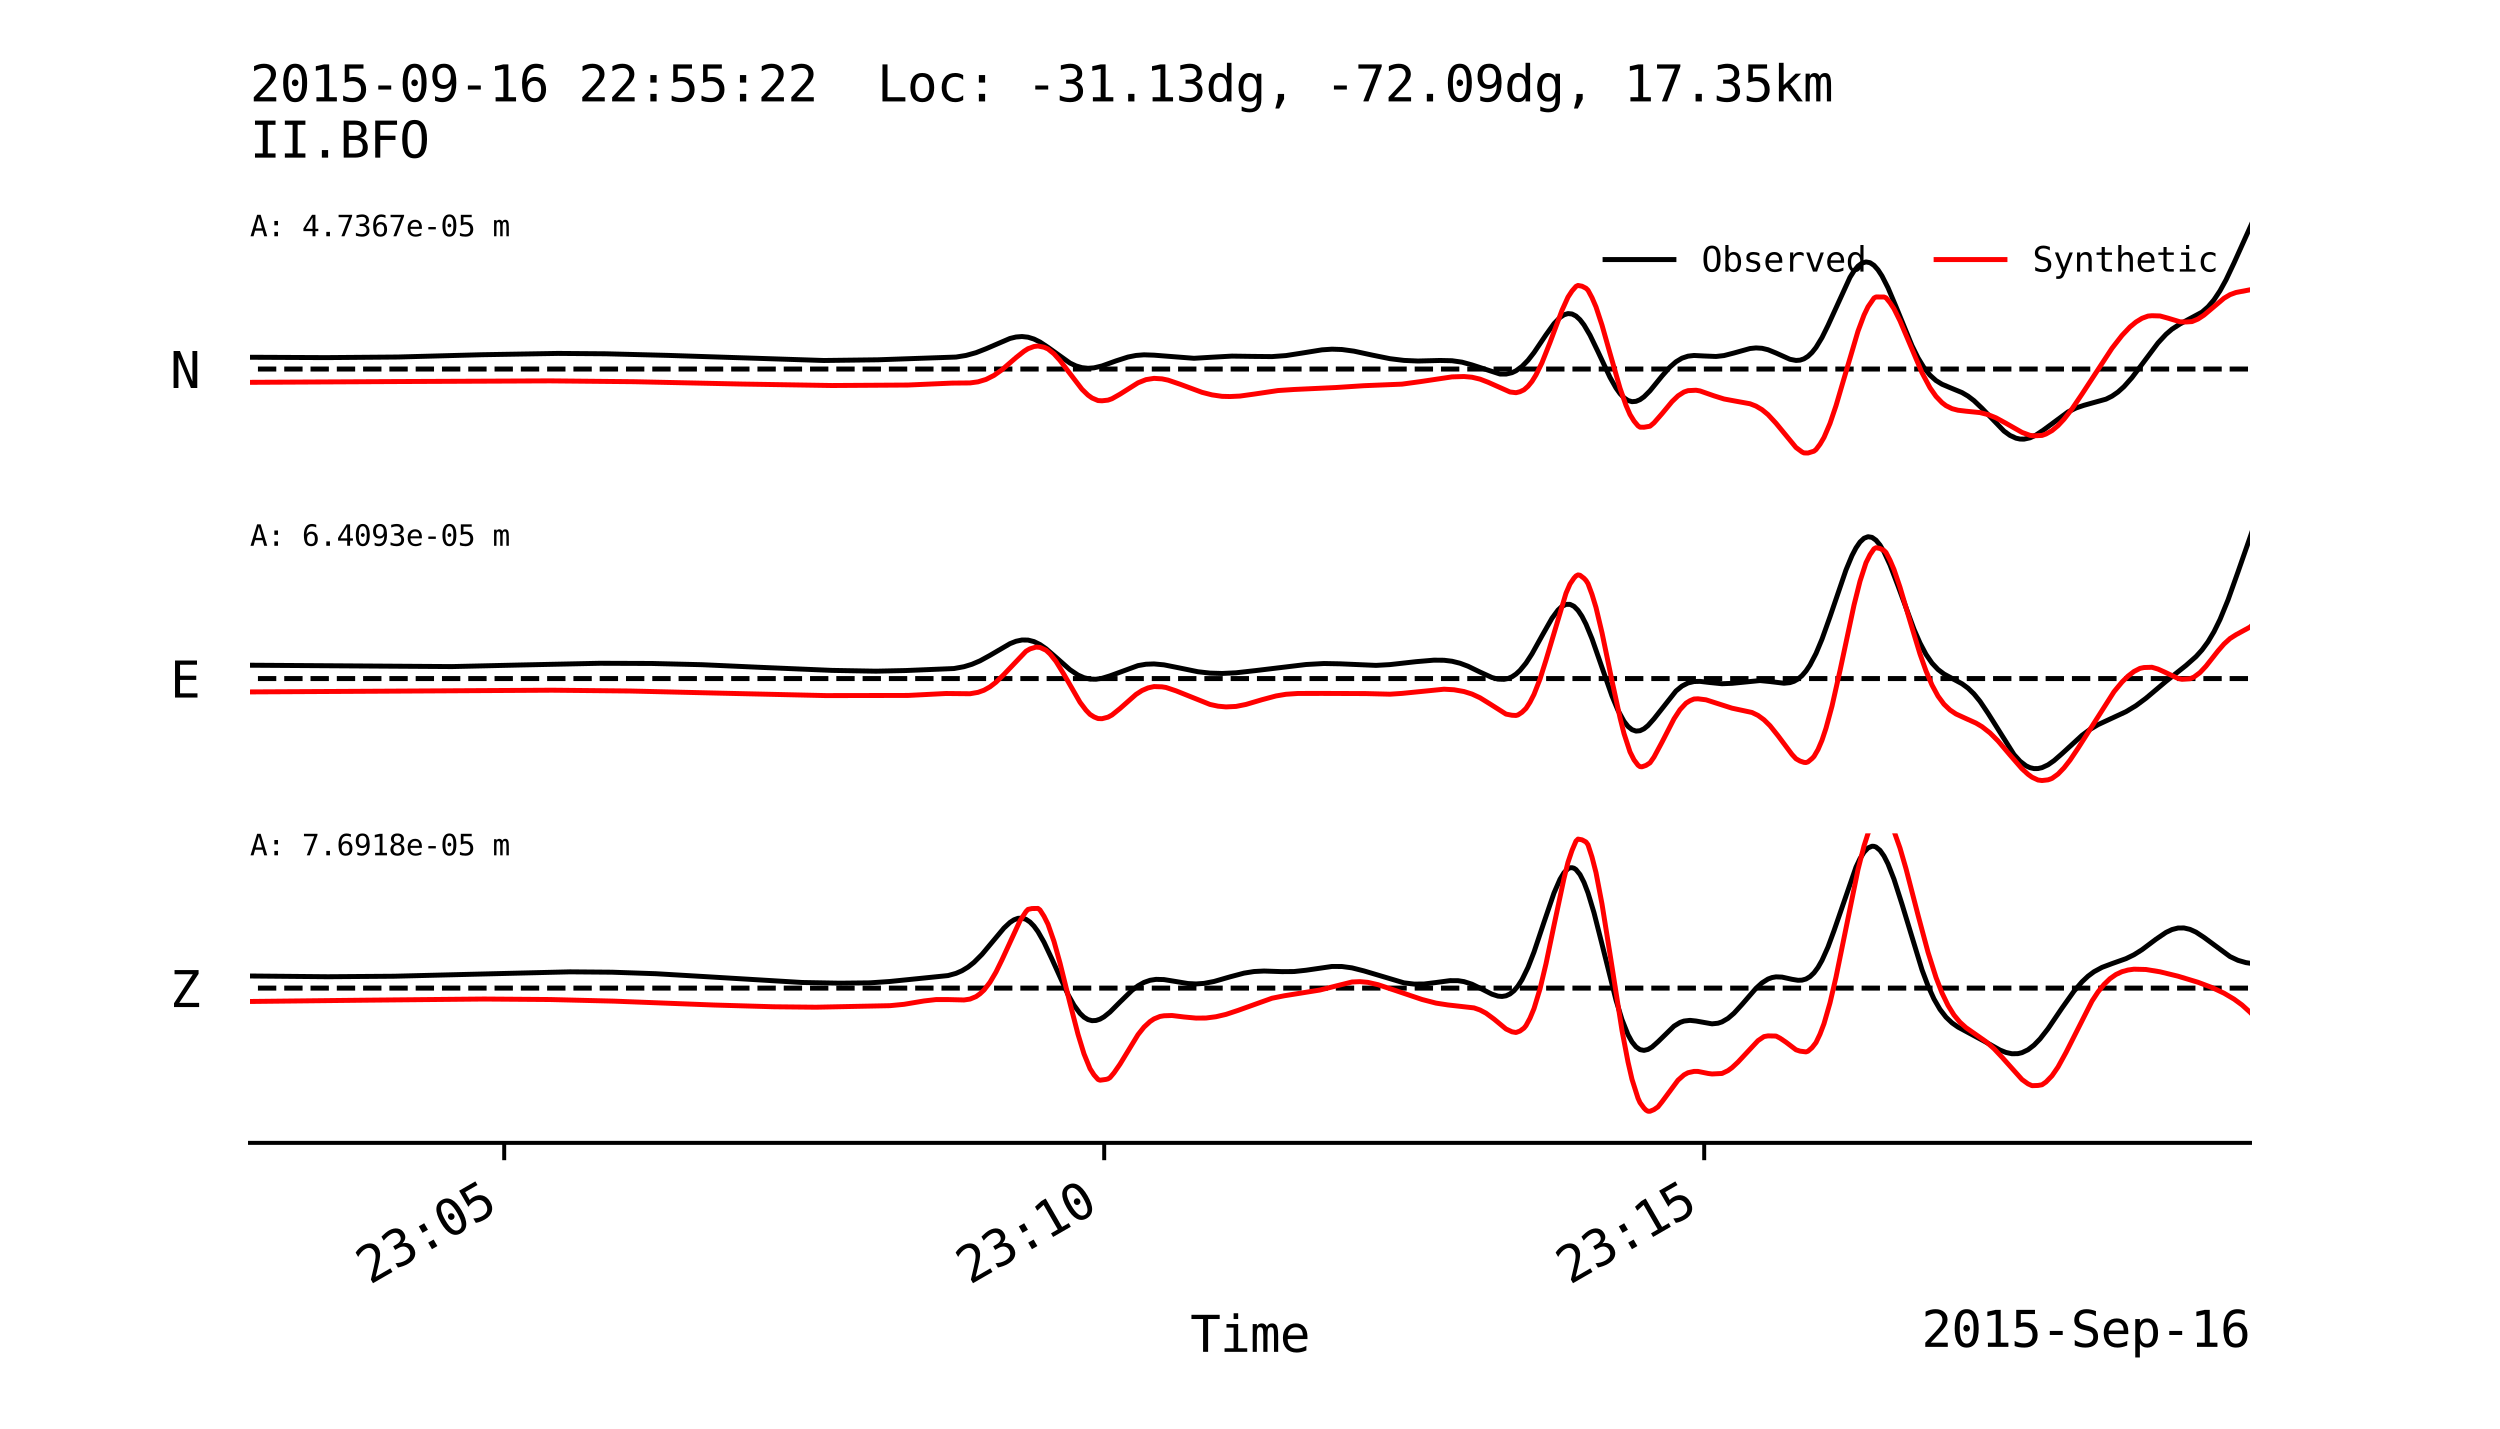 <?xml version="1.0" encoding="utf-8" standalone="no"?>
<!DOCTYPE svg PUBLIC "-//W3C//DTD SVG 1.1//EN"
  "http://www.w3.org/Graphics/SVG/1.1/DTD/svg11.dtd">
<svg xmlns:xlink="http://www.w3.org/1999/xlink" width="504pt" height="288pt" viewBox="0 0 504 288" xmlns="http://www.w3.org/2000/svg" version="1.1">
 <defs>
  <style type="text/css">*{stroke-linejoin: round; stroke-linecap: butt}</style>
 </defs>
 <g id="figure_1">
  <g id="patch_1">
   <path d="M 0 288 
L 504 288 
L 504 0 
L 0 0 
z
" style="fill: #ffffff"/>
  </g>
  <g id="axes_1">
   <g id="patch_2">
    <path d="M 50.4 105.6 
L 453.6 105.6 
L 453.6 43.2 
L 50.4 43.2 
z
" style="fill: #ffffff"/>
   </g>
   <g id="matplotlib.axis_1">
    <g id="xtick_1"/>
    <g id="xtick_2"/>
    <g id="xtick_3"/>
    <g id="text_1">
     <!-- 2015-Sep-16 -->
     <g transform="translate(387.377 116.252) scale(0.1 -0.1)">
      <defs>
       <path id="DejaVuSansMono-32" d="M 1166 531 
L 3309 531 
L 3309 0 
L 475 0 
L 475 531 
Q 1059 1147 1496 1619 
Q 1934 2091 2100 2284 
Q 2413 2666 2522 2902 
Q 2631 3138 2631 3384 
Q 2631 3775 2401 3997 
Q 2172 4219 1772 4219 
Q 1488 4219 1175 4116 
Q 863 4013 513 3803 
L 513 4441 
Q 834 4594 1145 4672 
Q 1456 4750 1759 4750 
Q 2444 4750 2861 4386 
Q 3278 4022 3278 3431 
Q 3278 3131 3139 2831 
Q 3000 2531 2688 2169 
Q 2513 1966 2180 1606 
Q 1847 1247 1166 531 
z
" transform="scale(0.016)"/>
       <path id="DejaVuSansMono-30" d="M 1509 2344 
Q 1509 2516 1629 2641 
Q 1750 2766 1919 2766 
Q 2094 2766 2219 2641 
Q 2344 2516 2344 2344 
Q 2344 2169 2220 2047 
Q 2097 1925 1919 1925 
Q 1744 1925 1626 2044 
Q 1509 2163 1509 2344 
z
M 1925 4250 
Q 1484 4250 1267 3775 
Q 1050 3300 1050 2328 
Q 1050 1359 1267 884 
Q 1484 409 1925 409 
Q 2369 409 2586 884 
Q 2803 1359 2803 2328 
Q 2803 3300 2586 3775 
Q 2369 4250 1925 4250 
z
M 1925 4750 
Q 2672 4750 3055 4137 
Q 3438 3525 3438 2328 
Q 3438 1134 3055 521 
Q 2672 -91 1925 -91 
Q 1178 -91 797 521 
Q 416 1134 416 2328 
Q 416 3525 797 4137 
Q 1178 4750 1925 4750 
z
" transform="scale(0.016)"/>
       <path id="DejaVuSansMono-31" d="M 844 531 
L 1825 531 
L 1825 4097 
L 769 3859 
L 769 4434 
L 1819 4666 
L 2450 4666 
L 2450 531 
L 3419 531 
L 3419 0 
L 844 0 
L 844 531 
z
" transform="scale(0.016)"/>
       <path id="DejaVuSansMono-35" d="M 647 4666 
L 3009 4666 
L 3009 4134 
L 1222 4134 
L 1222 2988 
Q 1356 3038 1492 3061 
Q 1628 3084 1766 3084 
Q 2491 3084 2916 2656 
Q 3341 2228 3341 1497 
Q 3341 759 2895 334 
Q 2450 -91 1678 -91 
Q 1306 -91 998 -41 
Q 691 9 447 109 
L 447 750 
Q 734 594 1025 517 
Q 1316 441 1619 441 
Q 2141 441 2423 716 
Q 2706 991 2706 1497 
Q 2706 1997 2414 2275 
Q 2122 2553 1600 2553 
Q 1347 2553 1106 2495 
Q 866 2438 647 2322 
L 647 4666 
z
" transform="scale(0.016)"/>
       <path id="DejaVuSansMono-2d" d="M 1113 2009 
L 2741 2009 
L 2741 1497 
L 1113 1497 
L 1113 2009 
z
" transform="scale(0.016)"/>
       <path id="DejaVuSansMono-53" d="M 3163 4506 
L 3163 3866 
Q 2875 4050 2586 4144 
Q 2297 4238 2003 4238 
Q 1556 4238 1297 4030 
Q 1038 3822 1038 3469 
Q 1038 3159 1208 2996 
Q 1378 2834 1844 2725 
L 2175 2650 
Q 2831 2497 3131 2169 
Q 3431 1841 3431 1275 
Q 3431 609 3018 259 
Q 2606 -91 1819 -91 
Q 1491 -91 1159 -20 
Q 828 50 494 191 
L 494 863 
Q 853 634 1173 528 
Q 1494 422 1819 422 
Q 2297 422 2562 636 
Q 2828 850 2828 1234 
Q 2828 1584 2645 1768 
Q 2463 1953 2009 2053 
L 1672 2131 
Q 1022 2278 728 2575 
Q 434 2872 434 3372 
Q 434 3997 854 4373 
Q 1275 4750 1972 4750 
Q 2241 4750 2537 4689 
Q 2834 4628 3163 4506 
z
" transform="scale(0.016)"/>
       <path id="DejaVuSansMono-65" d="M 3475 1894 
L 3475 1613 
L 984 1613 
L 984 1594 
Q 984 1022 1282 709 
Q 1581 397 2125 397 
Q 2400 397 2700 484 
Q 3000 572 3341 750 
L 3341 178 
Q 3013 44 2708 -23 
Q 2403 -91 2119 -91 
Q 1303 -91 843 398 
Q 384 888 384 1747 
Q 384 2584 834 3084 
Q 1284 3584 2034 3584 
Q 2703 3584 3089 3131 
Q 3475 2678 3475 1894 
z
M 2900 2063 
Q 2888 2569 2661 2833 
Q 2434 3097 2009 3097 
Q 1594 3097 1325 2822 
Q 1056 2547 1006 2059 
L 2900 2063 
z
" transform="scale(0.016)"/>
       <path id="DejaVuSansMono-70" d="M 1172 441 
L 1172 -1331 
L 594 -1331 
L 594 3500 
L 1172 3500 
L 1172 3053 
Q 1316 3313 1555 3448 
Q 1794 3584 2106 3584 
Q 2741 3584 3102 3093 
Q 3463 2603 3463 1734 
Q 3463 881 3100 395 
Q 2738 -91 2106 -91 
Q 1788 -91 1548 45 
Q 1309 181 1172 441 
z
M 2859 1747 
Q 2859 2416 2648 2756 
Q 2438 3097 2022 3097 
Q 1603 3097 1387 2755 
Q 1172 2413 1172 1747 
Q 1172 1084 1387 740 
Q 1603 397 2022 397 
Q 2438 397 2648 737 
Q 2859 1078 2859 1747 
z
" transform="scale(0.016)"/>
       <path id="DejaVuSansMono-36" d="M 3097 4563 
L 3097 3981 
Q 2900 4097 2678 4158 
Q 2456 4219 2216 4219 
Q 1616 4219 1306 3767 
Q 997 3316 997 2438 
Q 1147 2750 1412 2917 
Q 1678 3084 2022 3084 
Q 2697 3084 3067 2670 
Q 3438 2256 3438 1497 
Q 3438 741 3056 325 
Q 2675 -91 1984 -91 
Q 1172 -91 794 492 
Q 416 1075 416 2328 
Q 416 3509 870 4129 
Q 1325 4750 2188 4750 
Q 2419 4750 2650 4701 
Q 2881 4653 3097 4563 
z
M 1972 2591 
Q 1569 2591 1337 2300 
Q 1106 2009 1106 1497 
Q 1106 984 1337 693 
Q 1569 403 1972 403 
Q 2391 403 2603 679 
Q 2816 956 2816 1497 
Q 2816 2041 2603 2316 
Q 2391 2591 1972 2591 
z
" transform="scale(0.016)"/>
      </defs>
      <use xlink:href="#DejaVuSansMono-32"/>
      <use xlink:href="#DejaVuSansMono-30" x="60.205"/>
      <use xlink:href="#DejaVuSansMono-31" x="120.41"/>
      <use xlink:href="#DejaVuSansMono-35" x="180.615"/>
      <use xlink:href="#DejaVuSansMono-2d" x="240.82"/>
      <use xlink:href="#DejaVuSansMono-53" x="301.025"/>
      <use xlink:href="#DejaVuSansMono-65" x="361.23"/>
      <use xlink:href="#DejaVuSansMono-70" x="421.436"/>
      <use xlink:href="#DejaVuSansMono-2d" x="481.641"/>
      <use xlink:href="#DejaVuSansMono-31" x="541.846"/>
      <use xlink:href="#DejaVuSansMono-36" x="602.051"/>
     </g>
    </g>
   </g>
   <g id="matplotlib.axis_2">
    <g id="ytick_1"/>
    <g id="ytick_2"/>
    <g id="ytick_3"/>
   </g>
   <g id="line2d_1">
    <path d="M 49.997 72.019 
L 65.722 72.096 
L 80.237 71.973 
L 97.171 71.512 
L 112.493 71.248 
L 122.17 71.323 
L 134.669 71.647 
L 166.118 72.676 
L 177.005 72.532 
L 192.73 71.982 
L 194.746 71.656 
L 196.762 71.1 
L 198.778 70.313 
L 203.616 68.232 
L 204.826 67.939 
L 206.035 67.844 
L 207.245 67.977 
L 208.454 68.353 
L 209.664 68.954 
L 211.277 70.025 
L 215.712 73.195 
L 216.922 73.768 
L 218.131 74.122 
L 219.341 74.247 
L 220.55 74.158 
L 222.163 73.776 
L 224.986 72.755 
L 227.405 71.976 
L 229.018 71.659 
L 230.63 71.532 
L 232.646 71.602 
L 240.71 72.232 
L 243.936 72.037 
L 248.371 71.79 
L 252.403 71.851 
L 256.435 71.89 
L 259.258 71.683 
L 262.483 71.18 
L 266.515 70.527 
L 268.531 70.394 
L 270.547 70.463 
L 272.966 70.795 
L 276.595 71.577 
L 280.224 72.312 
L 283.046 72.659 
L 285.869 72.781 
L 290.304 72.67 
L 292.723 72.723 
L 294.739 73.011 
L 296.755 73.567 
L 302.4 75.405 
L 303.61 75.416 
L 304.819 75.131 
L 305.626 74.75 
L 306.835 73.872 
L 308.045 72.635 
L 309.254 71.086 
L 311.674 67.492 
L 313.286 65.258 
L 314.496 63.999 
L 315.302 63.462 
L 316.109 63.217 
L 316.915 63.3 
L 317.722 63.713 
L 318.528 64.456 
L 319.334 65.504 
L 320.544 67.562 
L 322.157 70.908 
L 324.576 76.077 
L 325.786 78.217 
L 326.592 79.346 
L 327.398 80.193 
L 328.205 80.738 
L 329.011 80.976 
L 329.818 80.909 
L 330.624 80.571 
L 331.43 79.995 
L 332.64 78.785 
L 335.059 75.81 
L 336.672 73.989 
L 337.882 72.933 
L 339.091 72.206 
L 340.301 71.803 
L 341.51 71.664 
L 343.526 71.765 
L 345.946 71.866 
L 347.558 71.683 
L 349.574 71.164 
L 352.8 70.264 
L 354.01 70.139 
L 355.219 70.216 
L 356.429 70.507 
L 358.042 71.167 
L 360.864 72.434 
L 362.074 72.666 
L 362.88 72.607 
L 363.686 72.338 
L 364.493 71.83 
L 365.299 71.067 
L 366.106 70.045 
L 367.315 68.055 
L 368.525 65.607 
L 372.96 55.903 
L 373.766 54.627 
L 374.573 53.659 
L 375.379 53.042 
L 376.186 52.805 
L 376.992 52.959 
L 377.798 53.497 
L 378.605 54.402 
L 379.411 55.639 
L 380.621 58.014 
L 382.234 61.829 
L 385.459 69.696 
L 386.669 72.14 
L 387.878 74.128 
L 389.088 75.64 
L 390.298 76.721 
L 391.507 77.463 
L 393.12 78.146 
L 395.539 79.142 
L 396.749 79.854 
L 397.958 80.775 
L 399.571 82.31 
L 404.006 86.906 
L 405.216 87.781 
L 406.426 88.338 
L 407.232 88.514 
L 408.038 88.528 
L 409.248 88.266 
L 410.458 87.705 
L 412.07 86.62 
L 416.909 83.044 
L 418.522 82.252 
L 420.134 81.707 
L 424.57 80.469 
L 425.779 79.864 
L 426.989 79.03 
L 428.198 77.942 
L 429.811 76.123 
L 431.827 73.44 
L 435.053 69.135 
L 436.666 67.394 
L 437.875 66.358 
L 439.488 65.314 
L 443.923 62.926 
L 445.133 61.866 
L 446.342 60.446 
L 447.552 58.628 
L 448.762 56.428 
L 450.374 53.025 
L 454.003 44.971 
L 454.003 44.971 
" clip-path="url(#p4f0137c51f)" style="fill: none; stroke: #000000; stroke-linecap: square"/>
   </g>
   <g id="line2d_2">
    <path d="M -1 74.4 
L 505 74.4 
" clip-path="url(#p4f0137c51f)" style="fill: none; stroke-dasharray: 3.7,1.6; stroke-dashoffset: 0; stroke: #000000"/>
   </g>
   <g id="line2d_3">
    <path d="M 49.997 77.079 
L 79.43 76.924 
L 110.88 76.784 
L 127.814 76.951 
L 149.587 77.424 
L 167.731 77.721 
L 183.053 77.621 
L 191.923 77.233 
L 195.552 77.199 
L 197.165 76.979 
L 198.778 76.494 
L 200.39 75.68 
L 202.003 74.538 
L 204.826 72.096 
L 206.438 70.817 
L 207.245 70.303 
L 208.454 69.854 
L 209.261 69.755 
L 210.47 69.997 
L 211.277 70.352 
L 212.486 71.329 
L 213.696 72.67 
L 215.309 74.795 
L 218.131 78.48 
L 219.341 79.656 
L 220.147 80.23 
L 221.357 80.753 
L 222.163 80.799 
L 223.373 80.666 
L 224.179 80.381 
L 225.792 79.466 
L 229.421 77.175 
L 231.034 76.534 
L 232.646 76.277 
L 234.259 76.38 
L 235.469 76.632 
L 237.888 77.454 
L 242.323 79.094 
L 244.339 79.607 
L 246.355 79.902 
L 247.968 79.942 
L 249.984 79.847 
L 252.806 79.453 
L 257.645 78.734 
L 260.87 78.52 
L 269.338 78.123 
L 274.982 77.755 
L 282.643 77.442 
L 286.272 76.945 
L 292.723 75.979 
L 295.142 75.905 
L 296.755 76.05 
L 298.368 76.433 
L 299.981 77.054 
L 304.416 79.024 
L 305.626 79.167 
L 306.432 78.968 
L 307.238 78.585 
L 308.045 77.876 
L 308.851 76.891 
L 309.658 75.578 
L 310.867 73.113 
L 312.48 69.044 
L 314.899 62.57 
L 316.109 59.893 
L 316.915 58.665 
L 317.722 57.739 
L 318.125 57.548 
L 318.931 57.698 
L 319.738 58.113 
L 320.141 58.507 
L 320.947 60.01 
L 321.754 61.878 
L 322.963 65.544 
L 324.576 71.231 
L 326.592 78.254 
L 327.802 81.716 
L 328.608 83.568 
L 329.414 84.878 
L 330.221 85.845 
L 330.624 86.115 
L 331.43 86.13 
L 332.64 85.925 
L 333.446 85.245 
L 335.059 83.4 
L 337.075 80.966 
L 338.285 79.805 
L 339.494 79.032 
L 340.301 78.755 
L 341.914 78.672 
L 342.72 78.812 
L 345.542 79.8 
L 347.558 80.432 
L 349.574 80.81 
L 352.8 81.397 
L 354.01 81.871 
L 355.219 82.585 
L 356.429 83.582 
L 358.042 85.322 
L 362.074 90.22 
L 363.283 91.116 
L 363.686 91.309 
L 364.493 91.328 
L 365.702 90.952 
L 366.106 90.63 
L 366.912 89.561 
L 367.718 88.196 
L 368.928 85.367 
L 370.138 81.793 
L 371.75 76.321 
L 374.573 66.763 
L 375.782 63.531 
L 376.589 61.849 
L 377.798 60.09 
L 378.202 59.868 
L 379.814 59.876 
L 380.218 60.038 
L 381.024 61.025 
L 381.83 62.245 
L 383.04 64.677 
L 384.653 68.482 
L 387.475 75.142 
L 389.088 78.177 
L 390.298 79.912 
L 391.507 81.17 
L 392.314 81.783 
L 393.523 82.384 
L 394.733 82.703 
L 396.346 82.896 
L 399.168 83.18 
L 400.781 83.581 
L 402.394 84.234 
L 404.41 85.337 
L 407.635 87.17 
L 409.248 87.767 
L 410.054 87.857 
L 411.667 87.783 
L 412.474 87.493 
L 413.683 86.812 
L 414.893 85.809 
L 416.102 84.512 
L 417.715 82.432 
L 419.731 79.447 
L 425.779 70.207 
L 427.795 67.619 
L 429.408 65.912 
L 430.618 64.911 
L 431.827 64.17 
L 433.037 63.721 
L 433.843 63.648 
L 435.456 63.698 
L 437.069 64.142 
L 439.488 64.875 
L 440.698 64.91 
L 441.907 64.832 
L 443.117 64.322 
L 444.326 63.527 
L 445.939 62.163 
L 448.358 60.126 
L 449.568 59.406 
L 450.778 58.964 
L 454.003 58.349 
L 454.003 58.349 
" clip-path="url(#p4f0137c51f)" style="fill: none; stroke: #ff0000; stroke-linecap: square"/>
   </g>
   <g id="text_2">
    <g id="patch_3">
     <path d="M 30.3 84.305 
L 44.32 84.305 
L 44.32 66.574 
L 30.3 66.574 
L 30.3 84.305 
z
" style="fill: none"/>
    </g>
    <!-- N -->
    <g transform="translate(34.3 78.226) scale(0.1 -0.1)">
     <defs>
      <path id="DejaVuSansMono-4e" d="M 434 4666 
L 1234 4666 
L 2809 825 
L 2809 4666 
L 3419 4666 
L 3419 0 
L 2619 0 
L 1044 3841 
L 1044 0 
L 434 0 
L 434 4666 
z
" transform="scale(0.016)"/>
     </defs>
     <use xlink:href="#DejaVuSansMono-4e"/>
    </g>
   </g>
   <g id="text_3">
    <g id="patch_4">
     <path d="M 46.405 52.829 
L 106.682 52.829 
L 106.682 39.205 
L 46.405 39.205 
L 46.405 52.829 
z
" style="fill: none"/>
    </g>
    <!-- A: 4.7367e-05 m -->
    <g transform="translate(50.4 47.63) scale(0.058 -0.058)">
     <defs>
      <path id="DejaVuSansMono-41" d="M 1925 4109 
L 1259 1722 
L 2591 1722 
L 1925 4109 
z
M 1544 4666 
L 2309 4666 
L 3738 0 
L 3084 0 
L 2741 1216 
L 1106 1216 
L 769 0 
L 116 0 
L 1544 4666 
z
" transform="scale(0.016)"/>
      <path id="DejaVuSansMono-3a" d="M 1528 3322 
L 2316 3322 
L 2316 2375 
L 1528 2375 
L 1528 3322 
z
M 1528 953 
L 2316 953 
L 2316 0 
L 1528 0 
L 1528 953 
z
" transform="scale(0.016)"/>
      <path id="DejaVuSansMono-20" transform="scale(0.016)"/>
      <path id="DejaVuSansMono-34" d="M 2297 4091 
L 825 1625 
L 2297 1625 
L 2297 4091 
z
M 2194 4666 
L 2925 4666 
L 2925 1625 
L 3547 1625 
L 3547 1113 
L 2925 1113 
L 2925 0 
L 2297 0 
L 2297 1113 
L 319 1113 
L 319 1709 
L 2194 4666 
z
" transform="scale(0.016)"/>
      <path id="DejaVuSansMono-2e" d="M 1528 953 
L 2316 953 
L 2316 0 
L 1528 0 
L 1528 953 
z
" transform="scale(0.016)"/>
      <path id="DejaVuSansMono-37" d="M 434 4666 
L 3372 4666 
L 3372 4397 
L 1703 0 
L 1044 0 
L 2669 4134 
L 434 4134 
L 434 4666 
z
" transform="scale(0.016)"/>
      <path id="DejaVuSansMono-33" d="M 2425 2497 
Q 2884 2375 3128 2064 
Q 3372 1753 3372 1288 
Q 3372 644 2939 276 
Q 2506 -91 1741 -91 
Q 1419 -91 1084 -31 
Q 750 28 428 141 
L 428 769 
Q 747 603 1056 522 
Q 1366 441 1672 441 
Q 2191 441 2469 675 
Q 2747 909 2747 1350 
Q 2747 1756 2469 1995 
Q 2191 2234 1716 2234 
L 1234 2234 
L 1234 2753 
L 1716 2753 
Q 2150 2753 2394 2943 
Q 2638 3134 2638 3475 
Q 2638 3834 2411 4026 
Q 2184 4219 1766 4219 
Q 1488 4219 1191 4156 
Q 894 4094 569 3969 
L 569 4550 
Q 947 4650 1242 4700 
Q 1538 4750 1766 4750 
Q 2447 4750 2855 4408 
Q 3263 4066 3263 3500 
Q 3263 3116 3048 2859 
Q 2834 2603 2425 2497 
z
" transform="scale(0.016)"/>
      <path id="DejaVuSansMono-6d" d="M 2113 3144 
Q 2219 3369 2383 3476 
Q 2547 3584 2778 3584 
Q 3200 3584 3373 3257 
Q 3547 2931 3547 2028 
L 3547 0 
L 3022 0 
L 3022 2003 
Q 3022 2744 2939 2923 
Q 2856 3103 2638 3103 
Q 2388 3103 2295 2911 
Q 2203 2719 2203 2003 
L 2203 0 
L 1678 0 
L 1678 2003 
Q 1678 2753 1589 2928 
Q 1500 3103 1269 3103 
Q 1041 3103 952 2911 
Q 863 2719 863 2003 
L 863 0 
L 341 0 
L 341 3500 
L 863 3500 
L 863 3200 
Q 966 3388 1120 3486 
Q 1275 3584 1472 3584 
Q 1709 3584 1867 3475 
Q 2025 3366 2113 3144 
z
" transform="scale(0.016)"/>
     </defs>
     <use xlink:href="#DejaVuSansMono-41"/>
     <use xlink:href="#DejaVuSansMono-3a" x="60.205"/>
     <use xlink:href="#DejaVuSansMono-20" x="120.41"/>
     <use xlink:href="#DejaVuSansMono-34" x="180.615"/>
     <use xlink:href="#DejaVuSansMono-2e" x="240.82"/>
     <use xlink:href="#DejaVuSansMono-37" x="301.025"/>
     <use xlink:href="#DejaVuSansMono-33" x="361.23"/>
     <use xlink:href="#DejaVuSansMono-36" x="421.436"/>
     <use xlink:href="#DejaVuSansMono-37" x="481.641"/>
     <use xlink:href="#DejaVuSansMono-65" x="541.846"/>
     <use xlink:href="#DejaVuSansMono-2d" x="602.051"/>
     <use xlink:href="#DejaVuSansMono-30" x="662.256"/>
     <use xlink:href="#DejaVuSansMono-35" x="722.461"/>
     <use xlink:href="#DejaVuSansMono-20" x="782.666"/>
     <use xlink:href="#DejaVuSansMono-6d" x="842.871"/>
    </g>
   </g>
   <g id="text_4">
    <g id="patch_5">
     <path d="M 46.4 37.858 
L 373.477 37.858 
L 373.477 8.781 
L 46.4 8.781 
L 46.4 37.858 
z
" style="fill: none"/>
    </g>
    <!-- 2015-09-16 22:55:22  Loc: -31.13dg, -72.09dg, 17.35km -->
    <g transform="translate(50.4 20.448) scale(0.1 -0.1)">
     <defs>
      <path id="DejaVuSansMono-39" d="M 1863 2069 
Q 2266 2069 2495 2359 
Q 2725 2650 2725 3163 
Q 2725 3675 2495 3965 
Q 2266 4256 1863 4256 
Q 1444 4256 1231 3979 
Q 1019 3703 1019 3163 
Q 1019 2619 1230 2344 
Q 1441 2069 1863 2069 
z
M 738 97 
L 738 678 
Q 934 563 1156 502 
Q 1378 441 1619 441 
Q 2219 441 2526 892 
Q 2834 1344 2834 2222 
Q 2688 1909 2422 1742 
Q 2156 1575 1813 1575 
Q 1138 1575 767 1990 
Q 397 2406 397 3169 
Q 397 3922 776 4336 
Q 1156 4750 1850 4750 
Q 2663 4750 3041 4165 
Q 3419 3581 3419 2328 
Q 3419 1150 2964 529 
Q 2509 -91 1644 -91 
Q 1416 -91 1184 -42 
Q 953 6 738 97 
z
" transform="scale(0.016)"/>
      <path id="DejaVuSansMono-4c" d="M 672 4666 
L 1306 4666 
L 1306 531 
L 3559 531 
L 3559 0 
L 672 0 
L 672 4666 
z
" transform="scale(0.016)"/>
      <path id="DejaVuSansMono-6f" d="M 1925 3097 
Q 1488 3097 1263 2756 
Q 1038 2416 1038 1747 
Q 1038 1081 1263 739 
Q 1488 397 1925 397 
Q 2366 397 2591 739 
Q 2816 1081 2816 1747 
Q 2816 2416 2591 2756 
Q 2366 3097 1925 3097 
z
M 1925 3584 
Q 2653 3584 3039 3112 
Q 3425 2641 3425 1747 
Q 3425 850 3040 379 
Q 2656 -91 1925 -91 
Q 1197 -91 812 379 
Q 428 850 428 1747 
Q 428 2641 812 3112 
Q 1197 3584 1925 3584 
z
" transform="scale(0.016)"/>
      <path id="DejaVuSansMono-63" d="M 3316 178 
Q 3084 44 2839 -23 
Q 2594 -91 2338 -91 
Q 1525 -91 1067 396 
Q 609 884 609 1747 
Q 609 2609 1067 3096 
Q 1525 3584 2338 3584 
Q 2591 3584 2831 3518 
Q 3072 3453 3316 3316 
L 3316 2713 
Q 3088 2916 2858 3006 
Q 2628 3097 2338 3097 
Q 1797 3097 1506 2747 
Q 1216 2397 1216 1747 
Q 1216 1100 1508 748 
Q 1800 397 2338 397 
Q 2638 397 2875 489 
Q 3113 581 3316 775 
L 3316 178 
z
" transform="scale(0.016)"/>
      <path id="DejaVuSansMono-64" d="M 2681 3053 
L 2681 4863 
L 3256 4863 
L 3256 0 
L 2681 0 
L 2681 441 
Q 2538 181 2298 45 
Q 2059 -91 1747 -91 
Q 1113 -91 748 401 
Q 384 894 384 1759 
Q 384 2613 750 3098 
Q 1116 3584 1747 3584 
Q 2063 3584 2303 3448 
Q 2544 3313 2681 3053 
z
M 991 1747 
Q 991 1078 1203 737 
Q 1416 397 1831 397 
Q 2247 397 2464 740 
Q 2681 1084 2681 1747 
Q 2681 2413 2464 2755 
Q 2247 3097 1831 3097 
Q 1416 3097 1203 2756 
Q 991 2416 991 1747 
z
" transform="scale(0.016)"/>
      <path id="DejaVuSansMono-67" d="M 2681 1778 
Q 2681 2425 2470 2761 
Q 2259 3097 1856 3097 
Q 1434 3097 1212 2761 
Q 991 2425 991 1778 
Q 991 1131 1214 792 
Q 1438 453 1863 453 
Q 2259 453 2470 793 
Q 2681 1134 2681 1778 
z
M 3256 225 
Q 3256 -563 2884 -969 
Q 2513 -1375 1791 -1375 
Q 1553 -1375 1293 -1331 
Q 1034 -1288 775 -1203 
L 775 -634 
Q 1081 -778 1331 -847 
Q 1581 -916 1791 -916 
Q 2256 -916 2468 -662 
Q 2681 -409 2681 141 
L 2681 166 
L 2681 556 
Q 2544 263 2306 119 
Q 2069 -25 1728 -25 
Q 1116 -25 750 465 
Q 384 956 384 1778 
Q 384 2603 750 3093 
Q 1116 3584 1728 3584 
Q 2066 3584 2300 3450 
Q 2534 3316 2681 3034 
L 2681 3488 
L 3256 3488 
L 3256 225 
z
" transform="scale(0.016)"/>
      <path id="DejaVuSansMono-2c" d="M 1569 947 
L 2356 947 
L 2356 300 
L 1741 -897 
L 1259 -897 
L 1569 300 
L 1569 947 
z
" transform="scale(0.016)"/>
      <path id="DejaVuSansMono-6b" d="M 738 4863 
L 1331 4863 
L 1331 2047 
L 2841 3500 
L 3541 3500 
L 2163 2181 
L 3756 0 
L 3053 0 
L 1759 1806 
L 1331 1403 
L 1331 0 
L 738 0 
L 738 4863 
z
" transform="scale(0.016)"/>
     </defs>
     <use xlink:href="#DejaVuSansMono-32"/>
     <use xlink:href="#DejaVuSansMono-30" x="60.205"/>
     <use xlink:href="#DejaVuSansMono-31" x="120.41"/>
     <use xlink:href="#DejaVuSansMono-35" x="180.615"/>
     <use xlink:href="#DejaVuSansMono-2d" x="240.82"/>
     <use xlink:href="#DejaVuSansMono-30" x="301.025"/>
     <use xlink:href="#DejaVuSansMono-39" x="361.23"/>
     <use xlink:href="#DejaVuSansMono-2d" x="421.436"/>
     <use xlink:href="#DejaVuSansMono-31" x="481.641"/>
     <use xlink:href="#DejaVuSansMono-36" x="541.846"/>
     <use xlink:href="#DejaVuSansMono-20" x="602.051"/>
     <use xlink:href="#DejaVuSansMono-32" x="662.256"/>
     <use xlink:href="#DejaVuSansMono-32" x="722.461"/>
     <use xlink:href="#DejaVuSansMono-3a" x="782.666"/>
     <use xlink:href="#DejaVuSansMono-35" x="842.871"/>
     <use xlink:href="#DejaVuSansMono-35" x="903.076"/>
     <use xlink:href="#DejaVuSansMono-3a" x="963.281"/>
     <use xlink:href="#DejaVuSansMono-32" x="1023.486"/>
     <use xlink:href="#DejaVuSansMono-32" x="1083.691"/>
     <use xlink:href="#DejaVuSansMono-20" x="1143.896"/>
     <use xlink:href="#DejaVuSansMono-20" x="1204.102"/>
     <use xlink:href="#DejaVuSansMono-4c" x="1264.307"/>
     <use xlink:href="#DejaVuSansMono-6f" x="1324.512"/>
     <use xlink:href="#DejaVuSansMono-63" x="1384.717"/>
     <use xlink:href="#DejaVuSansMono-3a" x="1444.922"/>
     <use xlink:href="#DejaVuSansMono-20" x="1505.127"/>
     <use xlink:href="#DejaVuSansMono-2d" x="1565.332"/>
     <use xlink:href="#DejaVuSansMono-33" x="1625.537"/>
     <use xlink:href="#DejaVuSansMono-31" x="1685.742"/>
     <use xlink:href="#DejaVuSansMono-2e" x="1745.947"/>
     <use xlink:href="#DejaVuSansMono-31" x="1806.152"/>
     <use xlink:href="#DejaVuSansMono-33" x="1866.357"/>
     <use xlink:href="#DejaVuSansMono-64" x="1926.562"/>
     <use xlink:href="#DejaVuSansMono-67" x="1986.768"/>
     <use xlink:href="#DejaVuSansMono-2c" x="2046.973"/>
     <use xlink:href="#DejaVuSansMono-20" x="2107.178"/>
     <use xlink:href="#DejaVuSansMono-2d" x="2167.383"/>
     <use xlink:href="#DejaVuSansMono-37" x="2227.588"/>
     <use xlink:href="#DejaVuSansMono-32" x="2287.793"/>
     <use xlink:href="#DejaVuSansMono-2e" x="2347.998"/>
     <use xlink:href="#DejaVuSansMono-30" x="2408.203"/>
     <use xlink:href="#DejaVuSansMono-39" x="2468.408"/>
     <use xlink:href="#DejaVuSansMono-64" x="2528.613"/>
     <use xlink:href="#DejaVuSansMono-67" x="2588.818"/>
     <use xlink:href="#DejaVuSansMono-2c" x="2649.023"/>
     <use xlink:href="#DejaVuSansMono-20" x="2709.229"/>
     <use xlink:href="#DejaVuSansMono-31" x="2769.434"/>
     <use xlink:href="#DejaVuSansMono-37" x="2829.639"/>
     <use xlink:href="#DejaVuSansMono-2e" x="2889.844"/>
     <use xlink:href="#DejaVuSansMono-33" x="2950.049"/>
     <use xlink:href="#DejaVuSansMono-35" x="3010.254"/>
     <use xlink:href="#DejaVuSansMono-6b" x="3070.459"/>
     <use xlink:href="#DejaVuSansMono-6d" x="3130.664"/>
    </g>
    <!-- II.BFO  -->
    <g transform="translate(50.4 31.778) scale(0.1 -0.1)">
     <defs>
      <path id="DejaVuSansMono-49" d="M 628 4666 
L 3219 4666 
L 3219 4134 
L 2241 4134 
L 2241 531 
L 3219 531 
L 3219 0 
L 628 0 
L 628 531 
L 1606 531 
L 1606 4134 
L 628 4134 
L 628 4666 
z
" transform="scale(0.016)"/>
      <path id="DejaVuSansMono-42" d="M 1153 2228 
L 1153 519 
L 1900 519 
Q 2450 519 2684 711 
Q 2919 903 2919 1344 
Q 2919 1800 2672 2014 
Q 2425 2228 1900 2228 
L 1153 2228 
z
M 1153 4147 
L 1153 2741 
L 1888 2741 
Q 2344 2741 2548 2916 
Q 2753 3091 2753 3481 
Q 2753 3834 2551 3990 
Q 2350 4147 1888 4147 
L 1153 4147 
z
M 519 4666 
L 1900 4666 
Q 2616 4666 3003 4356 
Q 3391 4047 3391 3481 
Q 3391 3053 3186 2806 
Q 2981 2559 2572 2497 
Q 3031 2428 3292 2104 
Q 3553 1781 3553 1281 
Q 3553 647 3137 323 
Q 2722 0 1900 0 
L 519 0 
L 519 4666 
z
" transform="scale(0.016)"/>
      <path id="DejaVuSansMono-46" d="M 728 4666 
L 3475 4666 
L 3475 4134 
L 1363 4134 
L 1363 2759 
L 3278 2759 
L 3278 2228 
L 1363 2228 
L 1363 0 
L 728 0 
L 728 4666 
z
" transform="scale(0.016)"/>
      <path id="DejaVuSansMono-4f" d="M 2828 2328 
Q 2828 3356 2617 3797 
Q 2406 4238 1925 4238 
Q 1447 4238 1236 3797 
Q 1025 3356 1025 2328 
Q 1025 1303 1236 862 
Q 1447 422 1925 422 
Q 2406 422 2617 861 
Q 2828 1300 2828 2328 
z
M 3488 2328 
Q 3488 1109 3102 509 
Q 2716 -91 1925 -91 
Q 1134 -91 750 506 
Q 366 1103 366 2328 
Q 366 3550 752 4150 
Q 1138 4750 1925 4750 
Q 2716 4750 3102 4150 
Q 3488 3550 3488 2328 
z
" transform="scale(0.016)"/>
     </defs>
     <use xlink:href="#DejaVuSansMono-49"/>
     <use xlink:href="#DejaVuSansMono-49" x="60.205"/>
     <use xlink:href="#DejaVuSansMono-2e" x="120.41"/>
     <use xlink:href="#DejaVuSansMono-42" x="180.615"/>
     <use xlink:href="#DejaVuSansMono-46" x="240.82"/>
     <use xlink:href="#DejaVuSansMono-4f" x="301.025"/>
     <use xlink:href="#DejaVuSansMono-20" x="361.23"/>
    </g>
   </g>
   <g id="legend_1">
    <g id="line2d_4">
     <path d="M 323.582 52.327 
L 330.522 52.327 
L 337.462 52.327 
" style="fill: none; stroke: #000000; stroke-linecap: square"/>
    </g>
    <g id="text_5">
     <!-- Observed -->
     <g transform="translate(343.014 54.756) scale(0.069 -0.069)">
      <defs>
       <path id="DejaVuSansMono-62" d="M 2869 1747 
Q 2869 2416 2656 2756 
Q 2444 3097 2028 3097 
Q 1609 3097 1393 2755 
Q 1178 2413 1178 1747 
Q 1178 1084 1393 740 
Q 1609 397 2028 397 
Q 2444 397 2656 737 
Q 2869 1078 2869 1747 
z
M 1178 3053 
Q 1316 3309 1558 3446 
Q 1800 3584 2119 3584 
Q 2750 3584 3112 3098 
Q 3475 2613 3475 1759 
Q 3475 894 3111 401 
Q 2747 -91 2113 -91 
Q 1800 -91 1561 45 
Q 1322 181 1178 441 
L 1178 0 
L 603 0 
L 603 4863 
L 1178 4863 
L 1178 3053 
z
" transform="scale(0.016)"/>
       <path id="DejaVuSansMono-73" d="M 3041 3378 
L 3041 2816 
Q 2794 2959 2544 3031 
Q 2294 3103 2034 3103 
Q 1644 3103 1451 2976 
Q 1259 2850 1259 2591 
Q 1259 2356 1403 2240 
Q 1547 2125 2119 2016 
L 2350 1972 
Q 2778 1891 2998 1647 
Q 3219 1403 3219 1013 
Q 3219 494 2850 201 
Q 2481 -91 1825 -91 
Q 1566 -91 1281 -36 
Q 997 19 666 128 
L 666 722 
Q 988 556 1281 473 
Q 1575 391 1838 391 
Q 2219 391 2428 545 
Q 2638 700 2638 978 
Q 2638 1378 1872 1531 
L 1847 1538 
L 1631 1581 
Q 1134 1678 906 1908 
Q 678 2138 678 2534 
Q 678 3038 1018 3311 
Q 1359 3584 1991 3584 
Q 2272 3584 2531 3532 
Q 2791 3481 3041 3378 
z
" transform="scale(0.016)"/>
       <path id="DejaVuSansMono-72" d="M 3609 2778 
Q 3425 2922 3234 2987 
Q 3044 3053 2816 3053 
Q 2278 3053 1993 2715 
Q 1709 2378 1709 1741 
L 1709 0 
L 1131 0 
L 1131 3500 
L 1709 3500 
L 1709 2816 
Q 1853 3188 2151 3386 
Q 2450 3584 2859 3584 
Q 3072 3584 3256 3531 
Q 3441 3478 3609 3366 
L 3609 2778 
z
" transform="scale(0.016)"/>
       <path id="DejaVuSansMono-76" d="M 313 3500 
L 909 3500 
L 1925 563 
L 2944 3500 
L 3541 3500 
L 2297 0 
L 1556 0 
L 313 3500 
z
" transform="scale(0.016)"/>
      </defs>
      <use xlink:href="#DejaVuSansMono-4f"/>
      <use xlink:href="#DejaVuSansMono-62" x="60.205"/>
      <use xlink:href="#DejaVuSansMono-73" x="120.41"/>
      <use xlink:href="#DejaVuSansMono-65" x="180.615"/>
      <use xlink:href="#DejaVuSansMono-72" x="240.82"/>
      <use xlink:href="#DejaVuSansMono-76" x="301.025"/>
      <use xlink:href="#DejaVuSansMono-65" x="361.23"/>
      <use xlink:href="#DejaVuSansMono-64" x="421.436"/>
     </g>
    </g>
    <g id="line2d_5">
     <path d="M 390.319 52.327 
L 397.259 52.327 
L 404.199 52.327 
" style="fill: none; stroke: #ff0000; stroke-linecap: square"/>
    </g>
    <g id="text_6">
     <!-- Synthetic -->
     <g transform="translate(409.751 54.756) scale(0.069 -0.069)">
      <defs>
       <path id="DejaVuSansMono-79" d="M 2681 1125 
Q 2538 759 2316 163 
Q 2006 -663 1900 -844 
Q 1756 -1088 1540 -1209 
Q 1325 -1331 1038 -1331 
L 575 -1331 
L 575 -850 
L 916 -850 
Q 1169 -850 1312 -703 
Q 1456 -556 1678 56 
L 325 3500 
L 934 3500 
L 1972 763 
L 2994 3500 
L 3603 3500 
L 2681 1125 
z
" transform="scale(0.016)"/>
       <path id="DejaVuSansMono-6e" d="M 3284 2169 
L 3284 0 
L 2706 0 
L 2706 2169 
Q 2706 2641 2540 2862 
Q 2375 3084 2022 3084 
Q 1619 3084 1401 2798 
Q 1184 2513 1184 1978 
L 1184 0 
L 609 0 
L 609 3500 
L 1184 3500 
L 1184 2975 
Q 1338 3275 1600 3429 
Q 1863 3584 2222 3584 
Q 2756 3584 3020 3232 
Q 3284 2881 3284 2169 
z
" transform="scale(0.016)"/>
       <path id="DejaVuSansMono-74" d="M 1919 4494 
L 1919 3500 
L 3225 3500 
L 3225 3053 
L 1919 3053 
L 1919 1153 
Q 1919 766 2066 612 
Q 2213 459 2578 459 
L 3225 459 
L 3225 0 
L 2522 0 
Q 1875 0 1609 259 
Q 1344 519 1344 1153 
L 1344 3053 
L 409 3053 
L 409 3500 
L 1344 3500 
L 1344 4494 
L 1919 4494 
z
" transform="scale(0.016)"/>
       <path id="DejaVuSansMono-68" d="M 3284 2169 
L 3284 0 
L 2706 0 
L 2706 2169 
Q 2706 2641 2540 2862 
Q 2375 3084 2022 3084 
Q 1619 3084 1401 2798 
Q 1184 2513 1184 1978 
L 1184 0 
L 609 0 
L 609 4863 
L 1184 4863 
L 1184 2975 
Q 1338 3275 1600 3429 
Q 1863 3584 2222 3584 
Q 2756 3584 3020 3232 
Q 3284 2881 3284 2169 
z
" transform="scale(0.016)"/>
       <path id="DejaVuSansMono-69" d="M 800 3500 
L 2272 3500 
L 2272 447 
L 3413 447 
L 3413 0 
L 556 0 
L 556 447 
L 1697 447 
L 1697 3053 
L 800 3053 
L 800 3500 
z
M 1697 4863 
L 2272 4863 
L 2272 4134 
L 1697 4134 
L 1697 4863 
z
" transform="scale(0.016)"/>
      </defs>
      <use xlink:href="#DejaVuSansMono-53"/>
      <use xlink:href="#DejaVuSansMono-79" x="60.205"/>
      <use xlink:href="#DejaVuSansMono-6e" x="120.41"/>
      <use xlink:href="#DejaVuSansMono-74" x="180.615"/>
      <use xlink:href="#DejaVuSansMono-68" x="240.82"/>
      <use xlink:href="#DejaVuSansMono-65" x="301.025"/>
      <use xlink:href="#DejaVuSansMono-74" x="361.23"/>
      <use xlink:href="#DejaVuSansMono-69" x="421.436"/>
      <use xlink:href="#DejaVuSansMono-63" x="481.641"/>
     </g>
    </g>
   </g>
  </g>
  <g id="axes_2">
   <g id="patch_6">
    <path d="M 50.4 168 
L 453.6 168 
L 453.6 105.6 
L 50.4 105.6 
z
" style="fill: #ffffff"/>
   </g>
   <g id="matplotlib.axis_3">
    <g id="xtick_4"/>
    <g id="xtick_5"/>
    <g id="xtick_6"/>
    <g id="text_7">
     <!-- 2015-Sep-16 -->
     <g transform="translate(387.377 178.652) scale(0.1 -0.1)">
      <use xlink:href="#DejaVuSansMono-32"/>
      <use xlink:href="#DejaVuSansMono-30" x="60.205"/>
      <use xlink:href="#DejaVuSansMono-31" x="120.41"/>
      <use xlink:href="#DejaVuSansMono-35" x="180.615"/>
      <use xlink:href="#DejaVuSansMono-2d" x="240.82"/>
      <use xlink:href="#DejaVuSansMono-53" x="301.025"/>
      <use xlink:href="#DejaVuSansMono-65" x="361.23"/>
      <use xlink:href="#DejaVuSansMono-70" x="421.436"/>
      <use xlink:href="#DejaVuSansMono-2d" x="481.641"/>
      <use xlink:href="#DejaVuSansMono-31" x="541.846"/>
      <use xlink:href="#DejaVuSansMono-36" x="602.051"/>
     </g>
    </g>
   </g>
   <g id="matplotlib.axis_4">
    <g id="ytick_4"/>
    <g id="ytick_5"/>
    <g id="ytick_6"/>
   </g>
   <g id="line2d_6">
    <path d="M 49.997 134.105 
L 91.123 134.383 
L 104.832 134.065 
L 120.96 133.716 
L 131.443 133.757 
L 141.523 134.004 
L 153.619 134.549 
L 167.731 135.15 
L 176.602 135.31 
L 182.65 135.178 
L 192.326 134.775 
L 194.342 134.406 
L 195.955 133.914 
L 197.568 133.225 
L 199.584 132.118 
L 203.616 129.76 
L 204.826 129.28 
L 206.035 129.023 
L 207.245 129.038 
L 208.454 129.346 
L 209.664 129.94 
L 210.874 130.778 
L 212.89 132.527 
L 215.712 135.018 
L 217.325 136.093 
L 218.534 136.627 
L 219.744 136.904 
L 220.954 136.932 
L 222.163 136.746 
L 223.776 136.253 
L 229.421 134.184 
L 231.034 133.909 
L 232.646 133.848 
L 234.662 134.034 
L 237.485 134.598 
L 241.517 135.423 
L 243.936 135.699 
L 246.355 135.771 
L 249.178 135.634 
L 253.21 135.18 
L 263.29 133.966 
L 266.918 133.763 
L 270.144 133.826 
L 277.402 134.141 
L 280.224 133.983 
L 285.466 133.394 
L 289.094 133.087 
L 291.11 133.108 
L 292.723 133.306 
L 294.336 133.706 
L 295.949 134.311 
L 298.368 135.486 
L 300.787 136.589 
L 301.997 136.909 
L 303.206 136.951 
L 304.013 136.784 
L 304.819 136.436 
L 305.626 135.895 
L 306.432 135.154 
L 307.642 133.678 
L 308.851 131.816 
L 310.867 128.18 
L 312.883 124.631 
L 314.093 122.992 
L 314.899 122.246 
L 315.706 121.845 
L 316.512 121.838 
L 317.318 122.234 
L 318.125 123.048 
L 318.931 124.261 
L 319.738 125.84 
L 320.947 128.774 
L 322.963 134.563 
L 324.979 140.317 
L 326.189 143.211 
L 327.398 145.422 
L 328.205 146.45 
L 329.011 147.103 
L 329.818 147.387 
L 330.624 147.313 
L 331.43 146.927 
L 332.237 146.272 
L 333.446 144.915 
L 337.882 139.297 
L 339.091 138.31 
L 340.301 137.688 
L 341.51 137.398 
L 342.72 137.365 
L 344.736 137.599 
L 347.155 137.841 
L 349.171 137.76 
L 354.816 137.201 
L 356.832 137.401 
L 359.654 137.738 
L 360.864 137.616 
L 361.67 137.35 
L 362.477 136.891 
L 363.283 136.206 
L 364.09 135.268 
L 364.896 134.062 
L 366.106 131.742 
L 367.315 128.854 
L 368.928 124.335 
L 372.154 114.896 
L 373.363 111.997 
L 374.17 110.45 
L 374.976 109.278 
L 375.782 108.519 
L 376.589 108.2 
L 377.395 108.334 
L 378.202 108.905 
L 379.008 109.891 
L 379.814 111.252 
L 381.024 113.874 
L 382.637 118.098 
L 385.862 126.874 
L 387.072 129.639 
L 388.282 131.918 
L 389.491 133.681 
L 390.701 134.969 
L 391.91 135.881 
L 393.523 136.76 
L 395.539 137.842 
L 396.749 138.728 
L 397.958 139.9 
L 399.168 141.383 
L 400.781 143.785 
L 406.022 152.116 
L 407.232 153.453 
L 408.442 154.385 
L 409.248 154.763 
L 410.054 154.947 
L 410.861 154.939 
L 411.667 154.757 
L 412.877 154.193 
L 414.086 153.349 
L 415.699 151.943 
L 419.731 148.243 
L 421.344 147.052 
L 422.957 146.095 
L 425.376 144.969 
L 428.602 143.474 
L 430.618 142.256 
L 432.634 140.762 
L 436.666 137.359 
L 440.698 134.153 
L 442.714 132.37 
L 443.923 131.036 
L 445.133 129.389 
L 446.342 127.354 
L 447.552 124.89 
L 449.165 120.962 
L 451.181 115.299 
L 454.003 107.206 
L 454.003 107.206 
" clip-path="url(#p568849eafb)" style="fill: none; stroke: #000000; stroke-linecap: square"/>
   </g>
   <g id="line2d_7">
    <path d="M -1 136.8 
L 505 136.8 
" clip-path="url(#p568849eafb)" style="fill: none; stroke-dasharray: 3.7,1.6; stroke-dashoffset: 0; stroke: #000000"/>
   </g>
   <g id="line2d_8">
    <path d="M 49.997 139.493 
L 76.608 139.347 
L 111.283 139.145 
L 127.008 139.307 
L 144.749 139.729 
L 166.522 140.232 
L 183.053 140.201 
L 190.714 139.809 
L 195.552 139.858 
L 197.165 139.579 
L 198.374 139.146 
L 199.584 138.465 
L 200.794 137.535 
L 202.406 135.952 
L 206.842 131.294 
L 207.648 130.819 
L 208.858 130.455 
L 209.664 130.522 
L 210.874 131.086 
L 211.68 131.824 
L 212.89 133.336 
L 214.502 135.967 
L 217.728 141.578 
L 218.938 143.181 
L 219.744 144.019 
L 220.55 144.525 
L 221.357 144.859 
L 222.163 144.889 
L 223.373 144.58 
L 224.179 144.137 
L 225.792 142.837 
L 229.018 139.994 
L 230.227 139.212 
L 231.437 138.687 
L 232.646 138.409 
L 234.259 138.466 
L 235.066 138.595 
L 237.082 139.271 
L 243.936 142.015 
L 245.549 142.364 
L 247.162 142.512 
L 249.178 142.416 
L 251.194 142.012 
L 254.419 141.059 
L 257.242 140.303 
L 259.258 139.965 
L 261.677 139.802 
L 266.515 139.792 
L 275.386 139.825 
L 280.224 139.95 
L 282.643 139.789 
L 291.11 138.944 
L 293.126 139.055 
L 295.142 139.413 
L 296.755 139.922 
L 298.368 140.669 
L 300.384 141.915 
L 303.61 143.962 
L 304.819 144.197 
L 305.626 144.236 
L 306.029 144.125 
L 306.835 143.594 
L 307.642 142.812 
L 308.448 141.562 
L 309.254 139.994 
L 310.464 136.893 
L 311.674 133.067 
L 315.706 119.594 
L 316.512 117.735 
L 317.318 116.546 
L 317.722 116.108 
L 318.125 115.903 
L 318.528 115.971 
L 319.334 116.584 
L 319.738 117.025 
L 320.141 117.664 
L 320.947 119.829 
L 321.754 122.479 
L 322.963 127.559 
L 324.979 137.266 
L 326.592 144.681 
L 327.398 147.875 
L 328.608 151.584 
L 329.414 153.18 
L 330.221 154.258 
L 330.624 154.551 
L 331.027 154.582 
L 331.834 154.304 
L 332.64 153.783 
L 333.446 152.627 
L 335.059 149.622 
L 337.478 144.917 
L 338.688 143.063 
L 339.898 141.76 
L 340.704 141.257 
L 341.51 140.92 
L 342.317 140.879 
L 343.93 141.082 
L 349.171 142.767 
L 353.203 143.636 
L 354.413 144.227 
L 355.622 145.109 
L 356.832 146.3 
L 358.445 148.318 
L 361.267 152.094 
L 362.074 152.968 
L 362.88 153.427 
L 363.686 153.697 
L 364.09 153.726 
L 364.493 153.594 
L 365.299 152.928 
L 365.702 152.504 
L 366.509 151.115 
L 367.315 149.229 
L 368.122 146.802 
L 369.331 142.353 
L 370.944 135.201 
L 373.766 122.002 
L 374.976 117.18 
L 376.186 113.444 
L 376.992 111.828 
L 377.798 110.651 
L 378.202 110.422 
L 379.008 110.572 
L 379.814 110.976 
L 380.218 111.385 
L 381.024 112.935 
L 381.83 114.812 
L 383.04 118.387 
L 385.056 125.198 
L 387.072 131.85 
L 388.282 135.263 
L 389.491 138.104 
L 390.701 140.337 
L 391.91 141.976 
L 393.12 143.13 
L 394.33 143.938 
L 396.346 144.864 
L 398.362 145.774 
L 399.571 146.495 
L 401.184 147.757 
L 402.797 149.367 
L 405.216 152.208 
L 407.635 154.987 
L 408.845 156.095 
L 409.651 156.684 
L 410.861 157.251 
L 411.667 157.354 
L 412.877 157.217 
L 413.683 156.927 
L 414.893 156.056 
L 416.102 154.807 
L 417.312 153.261 
L 418.925 150.852 
L 426.182 139.453 
L 427.795 137.5 
L 429.005 136.305 
L 430.214 135.371 
L 431.424 134.744 
L 432.23 134.574 
L 433.843 134.525 
L 435.053 134.887 
L 436.262 135.43 
L 439.085 136.771 
L 439.891 136.947 
L 441.504 136.836 
L 442.31 136.493 
L 443.52 135.589 
L 444.73 134.3 
L 447.149 131.225 
L 448.358 129.835 
L 449.568 128.731 
L 450.778 127.959 
L 453.6 126.419 
L 454.003 126.051 
L 454.003 126.051 
" clip-path="url(#p568849eafb)" style="fill: none; stroke: #ff0000; stroke-linecap: square"/>
   </g>
   <g id="text_8">
    <g id="patch_7">
     <path d="M 30.3 146.705 
L 44.32 146.705 
L 44.32 128.974 
L 30.3 128.974 
L 30.3 146.705 
z
" style="fill: none"/>
    </g>
    <!-- E -->
    <g transform="translate(34.3 140.626) scale(0.1 -0.1)">
     <defs>
      <path id="DejaVuSansMono-45" d="M 616 4666 
L 3384 4666 
L 3384 4134 
L 1247 4134 
L 1247 2753 
L 3291 2753 
L 3291 2222 
L 1247 2222 
L 1247 531 
L 3444 531 
L 3444 0 
L 616 0 
L 616 4666 
z
" transform="scale(0.016)"/>
     </defs>
     <use xlink:href="#DejaVuSansMono-45"/>
    </g>
   </g>
   <g id="text_9">
    <g id="patch_8">
     <path d="M 46.405 115.229 
L 106.682 115.229 
L 106.682 101.605 
L 46.405 101.605 
L 46.405 115.229 
z
" style="fill: none"/>
    </g>
    <!-- A: 6.4093e-05 m -->
    <g transform="translate(50.4 110.03) scale(0.058 -0.058)">
     <use xlink:href="#DejaVuSansMono-41"/>
     <use xlink:href="#DejaVuSansMono-3a" x="60.205"/>
     <use xlink:href="#DejaVuSansMono-20" x="120.41"/>
     <use xlink:href="#DejaVuSansMono-36" x="180.615"/>
     <use xlink:href="#DejaVuSansMono-2e" x="240.82"/>
     <use xlink:href="#DejaVuSansMono-34" x="301.025"/>
     <use xlink:href="#DejaVuSansMono-30" x="361.23"/>
     <use xlink:href="#DejaVuSansMono-39" x="421.436"/>
     <use xlink:href="#DejaVuSansMono-33" x="481.641"/>
     <use xlink:href="#DejaVuSansMono-65" x="541.846"/>
     <use xlink:href="#DejaVuSansMono-2d" x="602.051"/>
     <use xlink:href="#DejaVuSansMono-30" x="662.256"/>
     <use xlink:href="#DejaVuSansMono-35" x="722.461"/>
     <use xlink:href="#DejaVuSansMono-20" x="782.666"/>
     <use xlink:href="#DejaVuSansMono-6d" x="842.871"/>
    </g>
   </g>
  </g>
  <g id="axes_3">
   <g id="patch_9">
    <path d="M 50.4 230.4 
L 453.6 230.4 
L 453.6 168 
L 50.4 168 
z
" style="fill: #ffffff"/>
   </g>
   <g id="matplotlib.axis_5">
    <g id="xtick_7">
     <g id="line2d_9">
      <defs>
       <path id="mdccea823ca" d="M 0 0 
L 0 3.5 
" style="stroke: #000000; stroke-width: 0.8"/>
      </defs>
      <g>
       <use xlink:href="#mdccea823ca" x="101.647" y="230.4" style="stroke: #000000; stroke-width: 0.8"/>
      </g>
     </g>
     <g id="text_10">
      <!-- 23:05 -->
      <g transform="translate(74.538 259.077) rotate(-30) scale(0.1 -0.1)">
       <use xlink:href="#DejaVuSansMono-32"/>
       <use xlink:href="#DejaVuSansMono-33" x="60.205"/>
       <use xlink:href="#DejaVuSansMono-3a" x="120.41"/>
       <use xlink:href="#DejaVuSansMono-30" x="180.615"/>
       <use xlink:href="#DejaVuSansMono-35" x="240.82"/>
      </g>
     </g>
    </g>
    <g id="xtick_8">
     <g id="line2d_10">
      <g>
       <use xlink:href="#mdccea823ca" x="222.607" y="230.4" style="stroke: #000000; stroke-width: 0.8"/>
      </g>
     </g>
     <g id="text_11">
      <!-- 23:10 -->
      <g transform="translate(195.498 259.077) rotate(-30) scale(0.1 -0.1)">
       <use xlink:href="#DejaVuSansMono-32"/>
       <use xlink:href="#DejaVuSansMono-33" x="60.205"/>
       <use xlink:href="#DejaVuSansMono-3a" x="120.41"/>
       <use xlink:href="#DejaVuSansMono-31" x="180.615"/>
       <use xlink:href="#DejaVuSansMono-30" x="240.82"/>
      </g>
     </g>
    </g>
    <g id="xtick_9">
     <g id="line2d_11">
      <g>
       <use xlink:href="#mdccea823ca" x="343.567" y="230.4" style="stroke: #000000; stroke-width: 0.8"/>
      </g>
     </g>
     <g id="text_12">
      <!-- 23:15 -->
      <g transform="translate(316.458 259.077) rotate(-30) scale(0.1 -0.1)">
       <use xlink:href="#DejaVuSansMono-32"/>
       <use xlink:href="#DejaVuSansMono-33" x="60.205"/>
       <use xlink:href="#DejaVuSansMono-3a" x="120.41"/>
       <use xlink:href="#DejaVuSansMono-31" x="180.615"/>
       <use xlink:href="#DejaVuSansMono-35" x="240.82"/>
      </g>
     </g>
    </g>
    <g id="text_13">
     <!-- Time -->
     <g transform="translate(239.959 272.53) scale(0.1 -0.1)">
      <defs>
       <path id="DejaVuSansMono-54" d="M 147 4666 
L 3706 4666 
L 3706 4134 
L 2247 4134 
L 2247 0 
L 1613 0 
L 1613 4134 
L 147 4134 
L 147 4666 
z
" transform="scale(0.016)"/>
      </defs>
      <use xlink:href="#DejaVuSansMono-54"/>
      <use xlink:href="#DejaVuSansMono-69" x="60.205"/>
      <use xlink:href="#DejaVuSansMono-6d" x="120.41"/>
      <use xlink:href="#DejaVuSansMono-65" x="180.615"/>
     </g>
    </g>
    <g id="text_14">
     <!-- 2015-Sep-16 -->
     <g transform="translate(387.377 271.53) scale(0.1 -0.1)">
      <use xlink:href="#DejaVuSansMono-32"/>
      <use xlink:href="#DejaVuSansMono-30" x="60.205"/>
      <use xlink:href="#DejaVuSansMono-31" x="120.41"/>
      <use xlink:href="#DejaVuSansMono-35" x="180.615"/>
      <use xlink:href="#DejaVuSansMono-2d" x="240.82"/>
      <use xlink:href="#DejaVuSansMono-53" x="301.025"/>
      <use xlink:href="#DejaVuSansMono-65" x="361.23"/>
      <use xlink:href="#DejaVuSansMono-70" x="421.436"/>
      <use xlink:href="#DejaVuSansMono-2d" x="481.641"/>
      <use xlink:href="#DejaVuSansMono-31" x="541.846"/>
      <use xlink:href="#DejaVuSansMono-36" x="602.051"/>
     </g>
    </g>
   </g>
   <g id="matplotlib.axis_6">
    <g id="ytick_7"/>
    <g id="ytick_8"/>
    <g id="ytick_9"/>
   </g>
   <g id="line2d_12">
    <path d="M 49.997 196.755 
L 66.125 196.908 
L 79.43 196.808 
L 94.752 196.422 
L 114.912 195.922 
L 123.379 195.995 
L 132.25 196.301 
L 142.33 196.896 
L 161.683 198.068 
L 169.344 198.208 
L 175.392 198.139 
L 179.424 197.864 
L 191.117 196.676 
L 192.73 196.229 
L 193.939 195.702 
L 195.149 194.97 
L 196.358 194.014 
L 197.971 192.398 
L 199.987 189.983 
L 202.406 187.089 
L 203.616 185.963 
L 204.422 185.435 
L 205.229 185.133 
L 206.035 185.096 
L 206.842 185.338 
L 207.648 185.878 
L 208.454 186.713 
L 209.261 187.825 
L 210.47 189.945 
L 212.083 193.37 
L 215.309 200.5 
L 216.518 202.66 
L 217.728 204.299 
L 218.534 205.061 
L 219.341 205.548 
L 220.147 205.767 
L 220.954 205.726 
L 221.76 205.461 
L 222.566 205.001 
L 223.776 204.031 
L 225.792 202.011 
L 228.211 199.657 
L 229.421 198.736 
L 230.63 198.056 
L 231.84 197.63 
L 233.05 197.44 
L 234.662 197.483 
L 236.678 197.812 
L 239.501 198.281 
L 241.114 198.361 
L 242.726 198.251 
L 244.742 197.866 
L 247.968 196.934 
L 250.79 196.183 
L 252.806 195.861 
L 254.822 195.758 
L 258.451 195.881 
L 260.87 195.863 
L 263.29 195.6 
L 268.531 194.837 
L 270.547 194.848 
L 272.563 195.122 
L 274.982 195.737 
L 283.046 198.141 
L 285.062 198.389 
L 287.078 198.377 
L 289.498 198.076 
L 292.32 197.697 
L 293.933 197.704 
L 295.142 197.895 
L 296.755 198.418 
L 298.771 199.41 
L 300.787 200.432 
L 301.997 200.819 
L 302.803 200.885 
L 303.61 200.755 
L 304.416 200.38 
L 305.222 199.729 
L 306.029 198.776 
L 306.835 197.51 
L 308.045 195.032 
L 309.254 191.936 
L 311.27 185.918 
L 313.286 180.028 
L 314.496 177.253 
L 315.302 175.935 
L 316.109 175.136 
L 316.512 174.947 
L 316.915 174.929 
L 317.318 175.038 
L 317.722 175.309 
L 318.528 176.306 
L 319.334 177.888 
L 320.141 180.002 
L 321.35 184.002 
L 322.963 190.349 
L 325.786 201.618 
L 326.995 205.559 
L 328.205 208.592 
L 329.011 210.05 
L 329.818 211.05 
L 330.624 211.608 
L 331.43 211.756 
L 332.237 211.565 
L 333.043 211.089 
L 334.253 210.017 
L 337.478 206.869 
L 338.688 206.13 
L 339.494 205.843 
L 340.704 205.707 
L 341.914 205.837 
L 345.139 206.407 
L 346.349 206.281 
L 347.155 206.011 
L 348.365 205.306 
L 349.574 204.267 
L 351.187 202.503 
L 354.01 199.244 
L 355.219 198.145 
L 356.429 197.38 
L 357.235 197.076 
L 358.042 196.934 
L 359.251 196.982 
L 361.267 197.429 
L 362.477 197.627 
L 363.283 197.595 
L 364.09 197.368 
L 364.896 196.891 
L 365.702 196.121 
L 366.509 195.032 
L 367.315 193.617 
L 368.525 190.916 
L 369.734 187.639 
L 374.17 174.8 
L 374.976 173.101 
L 375.782 171.801 
L 376.589 170.954 
L 377.395 170.6 
L 377.798 170.623 
L 378.202 170.761 
L 379.008 171.425 
L 379.814 172.574 
L 380.621 174.165 
L 381.83 177.252 
L 383.443 182.286 
L 387.475 195.512 
L 388.685 198.742 
L 389.894 201.408 
L 391.104 203.498 
L 392.314 205.066 
L 393.523 206.21 
L 394.733 207.057 
L 396.749 208.143 
L 399.974 209.88 
L 403.2 211.695 
L 404.41 212.177 
L 405.619 212.437 
L 406.829 212.411 
L 407.635 212.214 
L 408.845 211.631 
L 410.054 210.701 
L 411.264 209.453 
L 412.877 207.39 
L 415.699 203.226 
L 418.118 199.821 
L 419.731 197.941 
L 420.941 196.802 
L 422.15 195.902 
L 423.763 195.024 
L 425.779 194.265 
L 428.602 193.263 
L 430.214 192.476 
L 431.827 191.462 
L 434.65 189.343 
L 436.666 187.975 
L 437.875 187.399 
L 439.085 187.088 
L 440.294 187.076 
L 441.504 187.362 
L 442.714 187.917 
L 444.326 188.976 
L 449.568 192.843 
L 451.181 193.605 
L 452.794 194.066 
L 454.003 194.243 
L 454.003 194.243 
" clip-path="url(#p771be70da8)" style="fill: none; stroke: #000000; stroke-linecap: square"/>
   </g>
   <g id="line2d_13">
    <path d="M -1 199.2 
L 505 199.2 
" clip-path="url(#p771be70da8)" style="fill: none; stroke-dasharray: 3.7,1.6; stroke-dashoffset: 0; stroke: #000000"/>
   </g>
   <g id="line2d_14">
    <path d="M 49.997 201.903 
L 73.382 201.639 
L 97.574 201.404 
L 110.88 201.505 
L 123.782 201.829 
L 143.942 202.612 
L 156.038 202.965 
L 164.506 203.053 
L 179.424 202.742 
L 182.246 202.471 
L 186.278 201.794 
L 188.698 201.514 
L 191.117 201.512 
L 194.342 201.594 
L 195.552 201.417 
L 196.762 200.917 
L 197.568 200.344 
L 198.374 199.595 
L 199.584 198.018 
L 200.794 195.955 
L 202.003 193.493 
L 205.632 185.625 
L 206.842 183.762 
L 207.245 183.339 
L 208.051 183.161 
L 209.261 183.141 
L 209.664 183.449 
L 210.47 184.713 
L 211.277 186.329 
L 212.486 189.789 
L 213.696 194.142 
L 215.712 202.265 
L 217.325 208.514 
L 218.534 212.459 
L 219.744 215.431 
L 220.55 216.696 
L 221.357 217.61 
L 221.76 217.771 
L 222.97 217.606 
L 223.373 217.496 
L 223.776 217.245 
L 224.582 216.288 
L 225.792 214.538 
L 229.421 208.586 
L 230.63 207.067 
L 231.84 205.949 
L 232.646 205.409 
L 233.856 204.914 
L 234.662 204.78 
L 236.275 204.726 
L 238.694 205.02 
L 241.114 205.247 
L 243.13 205.232 
L 245.146 204.972 
L 247.162 204.499 
L 249.581 203.698 
L 256.435 201.244 
L 258.854 200.756 
L 266.112 199.586 
L 272.563 197.969 
L 274.176 197.899 
L 275.789 198.05 
L 277.805 198.512 
L 281.03 199.583 
L 286.675 201.493 
L 289.498 202.227 
L 291.917 202.6 
L 297.158 203.191 
L 298.368 203.614 
L 299.578 204.257 
L 301.19 205.444 
L 303.61 207.443 
L 304.819 208.012 
L 305.626 208.152 
L 306.432 207.853 
L 307.238 207.26 
L 307.642 206.758 
L 308.448 205.264 
L 309.254 203.336 
L 310.464 199.357 
L 311.674 194.291 
L 313.286 186.553 
L 315.302 177.08 
L 316.109 173.833 
L 316.915 171.446 
L 317.722 169.559 
L 318.125 169.163 
L 318.931 169.307 
L 319.738 169.745 
L 320.141 170.302 
L 320.947 172.785 
L 321.754 175.919 
L 322.963 182.243 
L 324.576 192.324 
L 326.995 207.74 
L 328.205 214.096 
L 329.011 217.599 
L 330.221 221.401 
L 330.624 222.291 
L 331.43 223.392 
L 331.834 223.797 
L 332.237 224.025 
L 332.64 224.031 
L 333.446 223.695 
L 334.253 223.136 
L 335.059 222.127 
L 338.285 217.765 
L 339.494 216.699 
L 340.301 216.26 
L 341.51 215.996 
L 342.317 215.999 
L 344.333 216.404 
L 345.139 216.511 
L 347.155 216.411 
L 348.365 215.834 
L 349.171 215.243 
L 350.381 214.113 
L 354.413 209.794 
L 355.622 208.978 
L 356.429 208.833 
L 358.042 208.87 
L 358.848 209.289 
L 360.058 210.11 
L 362.074 211.64 
L 362.88 211.909 
L 364.09 212.06 
L 364.493 211.92 
L 365.299 211.22 
L 366.106 210.178 
L 366.912 208.491 
L 367.718 206.378 
L 368.928 202.187 
L 370.138 196.991 
L 371.75 189.103 
L 374.573 175.302 
L 375.782 170.555 
L 376.589 168.031 
L 377.798 165.327 
L 378.202 164.896 
L 379.411 164.563 
L 379.814 164.536 
L 380.218 164.73 
L 380.621 165.252 
L 381.83 167.553 
L 383.04 170.968 
L 384.25 175.137 
L 386.669 184.464 
L 388.685 191.958 
L 390.298 197.052 
L 391.507 200.174 
L 392.717 202.689 
L 393.926 204.636 
L 395.136 206.086 
L 396.346 207.179 
L 398.362 208.583 
L 400.378 209.998 
L 401.99 211.411 
L 403.603 213.129 
L 407.635 217.632 
L 408.845 218.502 
L 409.651 218.87 
L 410.861 218.83 
L 411.667 218.687 
L 412.474 218.13 
L 413.683 216.878 
L 414.893 215.116 
L 416.506 212.175 
L 421.747 201.818 
L 422.957 199.976 
L 424.166 198.467 
L 425.376 197.296 
L 426.586 196.453 
L 427.795 195.89 
L 429.005 195.554 
L 430.214 195.388 
L 432.634 195.452 
L 435.456 195.915 
L 439.085 196.8 
L 443.117 198.025 
L 445.939 199.087 
L 448.358 200.225 
L 450.374 201.417 
L 451.987 202.597 
L 453.6 204.051 
L 454.003 204.465 
L 454.003 204.465 
" clip-path="url(#p771be70da8)" style="fill: none; stroke: #ff0000; stroke-linecap: square"/>
   </g>
   <g id="patch_10">
    <path d="M 50.4 230.4 
L 453.6 230.4 
" style="fill: none; stroke: #000000; stroke-width: 0.8; stroke-linejoin: miter; stroke-linecap: square"/>
   </g>
   <g id="text_15">
    <g id="patch_11">
     <path d="M 30.3 209.105 
L 44.32 209.105 
L 44.32 191.374 
L 30.3 191.374 
L 30.3 209.105 
z
" style="fill: none"/>
    </g>
    <!-- Z -->
    <g transform="translate(34.3 203.026) scale(0.1 -0.1)">
     <defs>
      <path id="DejaVuSansMono-5a" d="M 556 4666 
L 3584 4666 
L 3584 4184 
L 1147 531 
L 3653 531 
L 3653 0 
L 488 0 
L 488 481 
L 2859 4134 
L 556 4134 
L 556 4666 
z
" transform="scale(0.016)"/>
     </defs>
     <use xlink:href="#DejaVuSansMono-5a"/>
    </g>
   </g>
   <g id="text_16">
    <g id="patch_12">
     <path d="M 46.405 177.629 
L 106.682 177.629 
L 106.682 164.005 
L 46.405 164.005 
L 46.405 177.629 
z
" style="fill: none"/>
    </g>
    <!-- A: 7.6918e-05 m -->
    <g transform="translate(50.4 172.43) scale(0.058 -0.058)">
     <defs>
      <path id="DejaVuSansMono-38" d="M 1925 2216 
Q 1503 2216 1273 1980 
Q 1044 1744 1044 1313 
Q 1044 881 1276 642 
Q 1509 403 1925 403 
Q 2350 403 2579 639 
Q 2809 875 2809 1313 
Q 2809 1741 2576 1978 
Q 2344 2216 1925 2216 
z
M 1375 2478 
Q 972 2581 745 2862 
Q 519 3144 519 3541 
Q 519 4097 897 4423 
Q 1275 4750 1925 4750 
Q 2578 4750 2956 4423 
Q 3334 4097 3334 3541 
Q 3334 3144 3107 2862 
Q 2881 2581 2478 2478 
Q 2947 2375 3195 2062 
Q 3444 1750 3444 1253 
Q 3444 622 3041 265 
Q 2638 -91 1925 -91 
Q 1213 -91 811 264 
Q 409 619 409 1247 
Q 409 1747 657 2061 
Q 906 2375 1375 2478 
z
M 1147 3481 
Q 1147 3106 1347 2909 
Q 1547 2713 1925 2713 
Q 2306 2713 2506 2909 
Q 2706 3106 2706 3481 
Q 2706 3863 2507 4063 
Q 2309 4263 1925 4263 
Q 1547 4263 1347 4061 
Q 1147 3859 1147 3481 
z
" transform="scale(0.016)"/>
     </defs>
     <use xlink:href="#DejaVuSansMono-41"/>
     <use xlink:href="#DejaVuSansMono-3a" x="60.205"/>
     <use xlink:href="#DejaVuSansMono-20" x="120.41"/>
     <use xlink:href="#DejaVuSansMono-37" x="180.615"/>
     <use xlink:href="#DejaVuSansMono-2e" x="240.82"/>
     <use xlink:href="#DejaVuSansMono-36" x="301.025"/>
     <use xlink:href="#DejaVuSansMono-39" x="361.23"/>
     <use xlink:href="#DejaVuSansMono-31" x="421.436"/>
     <use xlink:href="#DejaVuSansMono-38" x="481.641"/>
     <use xlink:href="#DejaVuSansMono-65" x="541.846"/>
     <use xlink:href="#DejaVuSansMono-2d" x="602.051"/>
     <use xlink:href="#DejaVuSansMono-30" x="662.256"/>
     <use xlink:href="#DejaVuSansMono-35" x="722.461"/>
     <use xlink:href="#DejaVuSansMono-20" x="782.666"/>
     <use xlink:href="#DejaVuSansMono-6d" x="842.871"/>
    </g>
   </g>
  </g>
 </g>
 <defs>
  <clipPath id="p4f0137c51f">
   <rect x="50.4" y="43.2" width="403.2" height="62.4"/>
  </clipPath>
  <clipPath id="p568849eafb">
   <rect x="50.4" y="105.6" width="403.2" height="62.4"/>
  </clipPath>
  <clipPath id="p771be70da8">
   <rect x="50.4" y="168" width="403.2" height="62.4"/>
  </clipPath>
 </defs>
</svg>

